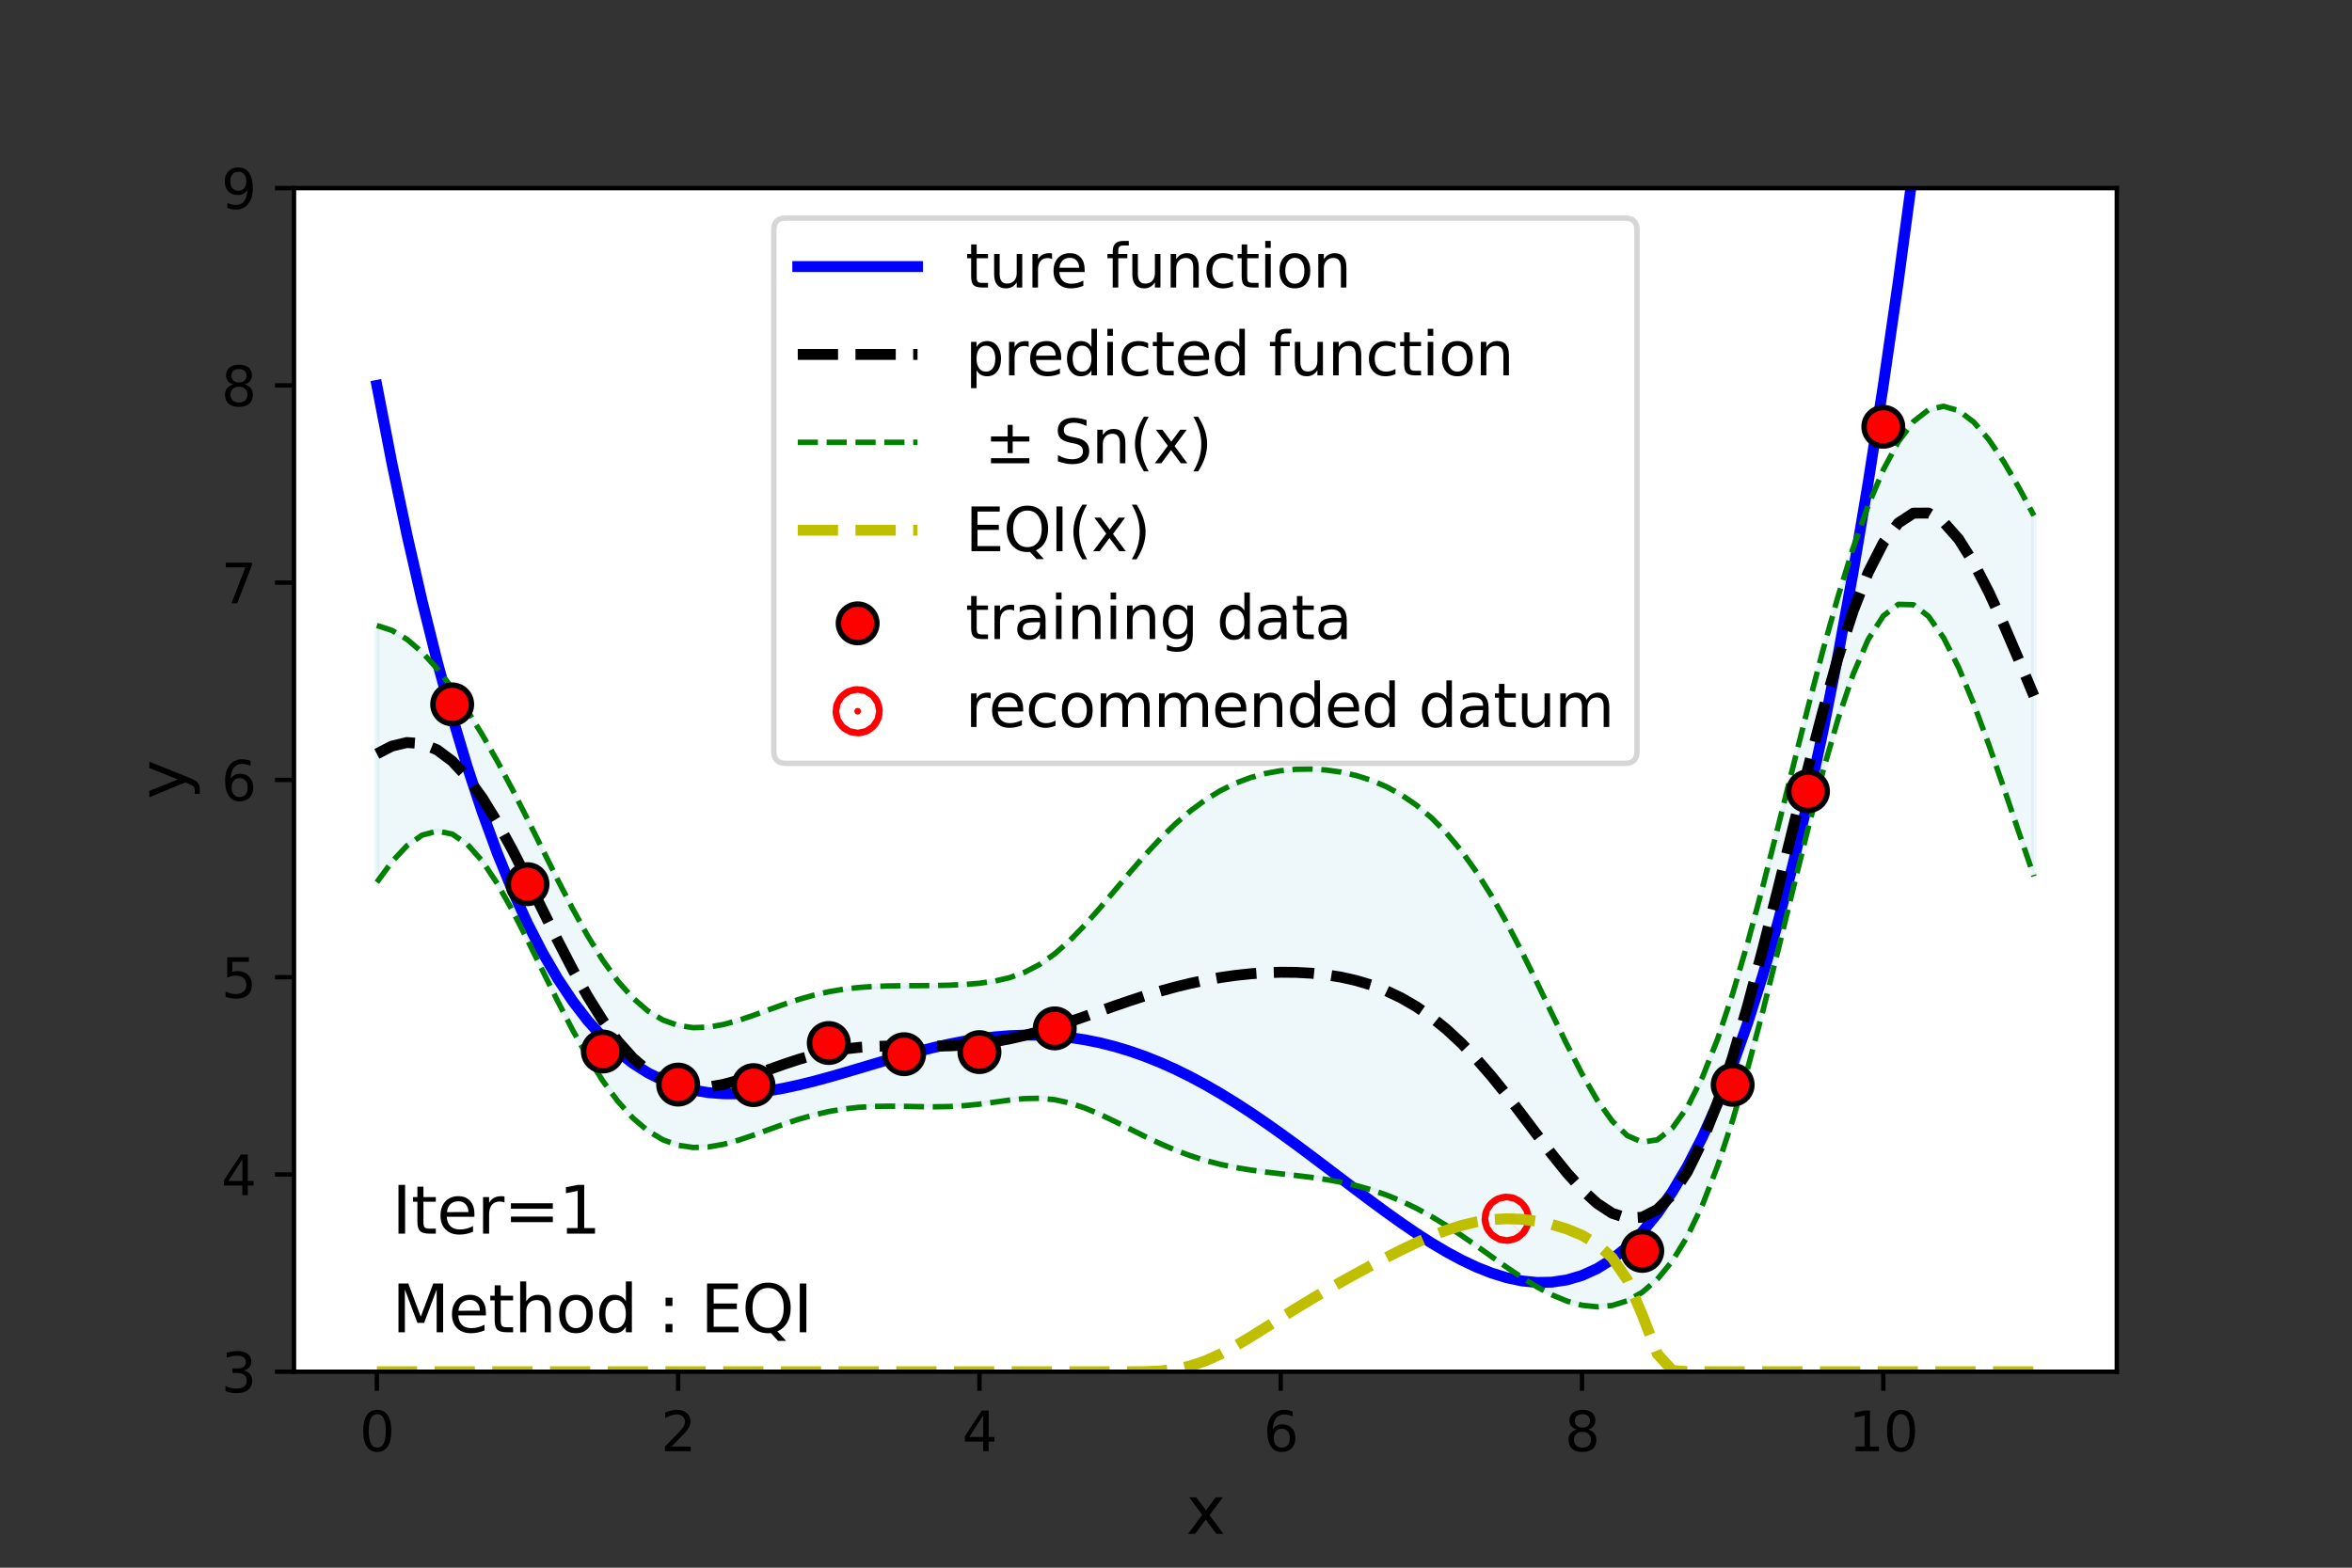 <?xml version="1.0" encoding="utf-8" standalone="no"?>
<!DOCTYPE svg PUBLIC "-//W3C//DTD SVG 1.1//EN"
  "http://www.w3.org/Graphics/SVG/1.1/DTD/svg11.dtd">
<svg height="288pt" version="1.1" viewBox="0 0 432 288" width="432pt" xmlns="http://www.w3.org/2000/svg" xmlns:xlink="http://www.w3.org/1999/xlink">
 <rect x="0" y="0" width="432" height="288" fill="#333333" stroke="none"/>
 <defs>
  <style type="text/css">*{stroke-linecap:butt;stroke-linejoin:round;}</style>
 </defs>
 <g id="figure_1">
  <g id="patch_1">
   <path d="M 0 288 
L 432 288 
L 432 0 
L 0 0 
z
" style="fill:none;"/>
  </g>
  <g id="axes_1">
   <g id="patch_2">
    <path d="M 54 252 
L 388.8 252 
L 388.8 34.56 
L 54 34.56 
z
" style="fill:#ffffff;"/>
   </g>
   <g id="PolyCollection_1">
    <defs>
     <path d="M 69.218 -173.096 
L 69.218 -125.915 
L 71.985 -129.681 
L 74.752 -132.634 
L 77.519 -134.571 
L 80.286 -135.324 
L 83.053 -134.779 
L 85.82 -132.912 
L 88.587 -129.807 
L 91.354 -125.656 
L 94.121 -120.727 
L 96.888 -115.311 
L 99.655 -109.687 
L 102.421 -104.099 
L 105.188 -98.754 
L 107.955 -93.82 
L 110.722 -89.426 
L 113.489 -85.666 
L 116.256 -82.597 
L 119.023 -80.244 
L 121.79 -78.593 
L 124.557 -77.602 
L 127.324 -77.199 
L 130.091 -77.291 
L 132.858 -77.773 
L 135.625 -78.534 
L 138.392 -79.465 
L 141.159 -80.47 
L 143.926 -81.462 
L 146.693 -82.377 
L 149.46 -83.166 
L 152.226 -83.801 
L 154.993 -84.27 
L 157.76 -84.576 
L 160.527 -84.737 
L 163.294 -84.783 
L 166.061 -84.754 
L 168.828 -84.699 
L 171.595 -84.671 
L 174.362 -84.719 
L 177.129 -84.878 
L 179.896 -85.155 
L 182.663 -85.522 
L 185.43 -85.901 
L 188.197 -86.18 
L 190.964 -86.234 
L 193.731 -85.974 
L 196.498 -85.368 
L 199.264 -84.448 
L 202.031 -83.285 
L 204.798 -81.968 
L 207.565 -80.582 
L 210.332 -79.206 
L 213.099 -77.902 
L 215.866 -76.718 
L 218.633 -75.682 
L 221.4 -74.807 
L 224.167 -74.091 
L 226.934 -73.517 
L 229.701 -73.06 
L 232.468 -72.688 
L 235.235 -72.365 
L 238.002 -72.054 
L 240.769 -71.717 
L 243.536 -71.317 
L 246.302 -70.822 
L 249.069 -70.202 
L 251.836 -69.43 
L 254.603 -68.486 
L 257.37 -67.356 
L 260.137 -66.036 
L 262.904 -64.529 
L 265.671 -62.852 
L 268.438 -61.034 
L 271.205 -59.114 
L 273.972 -57.145 
L 276.739 -55.19 
L 279.506 -53.317 
L 282.273 -51.605 
L 285.04 -50.13 
L 287.807 -48.973 
L 290.574 -48.212 
L 293.34 -47.919 
L 296.107 -48.166 
L 298.874 -49.027 
L 301.641 -50.594 
L 304.408 -52.986 
L 307.175 -56.359 
L 309.942 -60.879 
L 312.709 -66.674 
L 315.476 -73.799 
L 318.243 -82.207 
L 321.01 -91.753 
L 323.777 -102.204 
L 326.544 -113.261 
L 329.311 -124.569 
L 332.078 -135.738 
L 334.845 -146.347 
L 337.612 -155.959 
L 340.379 -164.148 
L 343.145 -170.539 
L 345.912 -174.859 
L 348.679 -176.976 
L 351.446 -176.905 
L 354.213 -174.783 
L 356.98 -170.842 
L 359.747 -165.378 
L 362.514 -158.726 
L 365.281 -151.234 
L 368.048 -143.246 
L 370.815 -135.081 
L 373.582 -127.02 
L 373.582 -193.276 
L 373.582 -193.276 
L 370.815 -198.419 
L 368.048 -203.162 
L 365.281 -207.259 
L 362.514 -210.468 
L 359.747 -212.566 
L 356.98 -213.361 
L 354.213 -212.715 
L 351.446 -210.552 
L 348.679 -206.863 
L 345.912 -201.701 
L 343.145 -195.162 
L 340.379 -187.369 
L 337.612 -178.46 
L 334.845 -168.61 
L 332.078 -158.046 
L 329.311 -147.055 
L 326.544 -135.966 
L 323.777 -125.12 
L 321.01 -114.844 
L 318.243 -105.431 
L 315.476 -97.127 
L 312.709 -90.141 
L 309.942 -84.643 
L 307.175 -80.768 
L 304.408 -78.607 
L 301.641 -78.175 
L 298.874 -79.388 
L 296.107 -82.062 
L 293.34 -85.937 
L 290.574 -90.716 
L 287.807 -96.097 
L 285.04 -101.796 
L 282.273 -107.561 
L 279.506 -113.184 
L 276.739 -118.501 
L 273.972 -123.393 
L 271.205 -127.788 
L 268.438 -131.649 
L 265.671 -134.973 
L 262.904 -137.778 
L 260.137 -140.103 
L 257.37 -141.993 
L 254.603 -143.498 
L 251.836 -144.666 
L 249.069 -145.542 
L 246.302 -146.16 
L 243.536 -146.546 
L 240.769 -146.716 
L 238.002 -146.673 
L 235.235 -146.411 
L 232.468 -145.913 
L 229.701 -145.155 
L 226.934 -144.11 
L 224.167 -142.751 
L 221.4 -141.056 
L 218.633 -139.014 
L 215.866 -136.629 
L 213.099 -133.923 
L 210.332 -130.944 
L 207.565 -127.764 
L 204.798 -124.476 
L 202.031 -121.2 
L 199.264 -118.068 
L 196.498 -115.22 
L 193.731 -112.779 
L 190.964 -110.828 
L 188.197 -109.384 
L 185.43 -108.392 
L 182.663 -107.754 
L 179.896 -107.363 
L 177.129 -107.136 
L 174.362 -107.011 
L 171.595 -106.951 
L 168.828 -106.927 
L 166.061 -106.912 
L 163.294 -106.875 
L 160.527 -106.782 
L 157.76 -106.594 
L 154.993 -106.278 
L 152.226 -105.809 
L 149.46 -105.177 
L 146.693 -104.39 
L 143.926 -103.475 
L 141.159 -102.482 
L 138.392 -101.477 
L 135.625 -100.546 
L 132.858 -99.786 
L 130.091 -99.304 
L 127.324 -99.21 
L 124.557 -99.61 
L 121.79 -100.601 
L 119.023 -102.261 
L 116.256 -104.642 
L 113.489 -107.758 
L 110.722 -111.584 
L 107.955 -116.048 
L 105.188 -121.034 
L 102.421 -126.391 
L 99.655 -131.945 
L 96.888 -137.519 
L 94.121 -142.959 
L 91.354 -148.148 
L 88.587 -153.011 
L 85.82 -157.506 
L 83.053 -161.584 
L 80.286 -165.176 
L 77.519 -168.192 
L 74.752 -170.549 
L 71.985 -172.189 
L 69.218 -173.096 
z
" id="ma950687010" style="stroke:#add8e6;stroke-opacity:0.2;"/>
    </defs>
    <g clip-path="url(#p2a4024b515)">
     <use style="fill:#add8e6;fill-opacity:0.2;stroke:#add8e6;stroke-opacity:0.2;" x="0" xlink:href="#ma950687010" y="288"/>
    </g>
   </g>
   <g id="PathCollection_1">
    <defs>
     <path d="M 0 0.612 
C 0.162 0.612 0.318 0.548 0.433 0.433 
C 0.548 0.318 0.612 0.162 0.612 0 
C 0.612 -0.162 0.548 -0.318 0.433 -0.433 
C 0.318 -0.548 0.162 -0.612 0 -0.612 
C -0.162 -0.612 -0.318 -0.548 -0.433 -0.433 
C -0.548 -0.318 -0.612 -0.162 -0.612 0 
C -0.612 0.162 -0.548 0.318 -0.433 0.433 
C -0.318 0.548 -0.162 0.612 0 0.612 
z
" id="m3e5fbb3b0c" style="stroke:#ff0000;stroke-width:8;"/>
    </defs>
    <g clip-path="url(#p2a4024b515)">
     <use style="fill:#ff0000;stroke:#ff0000;stroke-width:8;" x="276.739" xlink:href="#m3e5fbb3b0c" y="223.894"/>
    </g>
   </g>
   <g id="matplotlib.axis_1">
    <g id="xtick_1">
     <g id="line2d_1">
      <defs>
       <path d="M 0 0 
L 0 3.5 
" id="me78cd3faaa" style="stroke:#000000;stroke-width:0.8;"/>
      </defs>
      <g>
       <use style="stroke:#000000;stroke-width:0.8;" x="69.218" xlink:href="#me78cd3faaa" y="252"/>
      </g>
     </g>
     <g id="text_1">
      <!-- 0 -->
      <g transform="translate(66.037 266.598)scale(0.1 -0.1)">
       <defs>
        <path d="M 2034 4250 
Q 1547 4250 1301 3770 
Q 1056 3291 1056 2328 
Q 1056 1369 1301 889 
Q 1547 409 2034 409 
Q 2525 409 2770 889 
Q 3016 1369 3016 2328 
Q 3016 3291 2770 3770 
Q 2525 4250 2034 4250 
z
M 2034 4750 
Q 2819 4750 3233 4129 
Q 3647 3509 3647 2328 
Q 3647 1150 3233 529 
Q 2819 -91 2034 -91 
Q 1250 -91 836 529 
Q 422 1150 422 2328 
Q 422 3509 836 4129 
Q 1250 4750 2034 4750 
z
" id="DejaVuSans-30" transform="scale(0.016)"/>
       </defs>
       <use xlink:href="#DejaVuSans-30"/>
      </g>
     </g>
    </g>
    <g id="xtick_2">
     <g id="line2d_2">
      <g>
       <use style="stroke:#000000;stroke-width:0.8;" x="124.557" xlink:href="#me78cd3faaa" y="252"/>
      </g>
     </g>
     <g id="text_2">
      <!-- 2 -->
      <g transform="translate(121.376 266.598)scale(0.1 -0.1)">
       <defs>
        <path d="M 1228 531 
L 3431 531 
L 3431 0 
L 469 0 
L 469 531 
Q 828 903 1448 1529 
Q 2069 2156 2228 2338 
Q 2531 2678 2651 2914 
Q 2772 3150 2772 3378 
Q 2772 3750 2511 3984 
Q 2250 4219 1831 4219 
Q 1534 4219 1204 4116 
Q 875 4013 500 3803 
L 500 4441 
Q 881 4594 1212 4672 
Q 1544 4750 1819 4750 
Q 2544 4750 2975 4387 
Q 3406 4025 3406 3419 
Q 3406 3131 3298 2873 
Q 3191 2616 2906 2266 
Q 2828 2175 2409 1742 
Q 1991 1309 1228 531 
z
" id="DejaVuSans-32" transform="scale(0.016)"/>
       </defs>
       <use xlink:href="#DejaVuSans-32"/>
      </g>
     </g>
    </g>
    <g id="xtick_3">
     <g id="line2d_3">
      <g>
       <use style="stroke:#000000;stroke-width:0.8;" x="179.896" xlink:href="#me78cd3faaa" y="252"/>
      </g>
     </g>
     <g id="text_3">
      <!-- 4 -->
      <g transform="translate(176.715 266.598)scale(0.1 -0.1)">
       <defs>
        <path d="M 2419 4116 
L 825 1625 
L 2419 1625 
L 2419 4116 
z
M 2253 4666 
L 3047 4666 
L 3047 1625 
L 3713 1625 
L 3713 1100 
L 3047 1100 
L 3047 0 
L 2419 0 
L 2419 1100 
L 313 1100 
L 313 1709 
L 2253 4666 
z
" id="DejaVuSans-34" transform="scale(0.016)"/>
       </defs>
       <use xlink:href="#DejaVuSans-34"/>
      </g>
     </g>
    </g>
    <g id="xtick_4">
     <g id="line2d_4">
      <g>
       <use style="stroke:#000000;stroke-width:0.8;" x="235.235" xlink:href="#me78cd3faaa" y="252"/>
      </g>
     </g>
     <g id="text_4">
      <!-- 6 -->
      <g transform="translate(232.053 266.598)scale(0.1 -0.1)">
       <defs>
        <path d="M 2113 2584 
Q 1688 2584 1439 2293 
Q 1191 2003 1191 1497 
Q 1191 994 1439 701 
Q 1688 409 2113 409 
Q 2538 409 2786 701 
Q 3034 994 3034 1497 
Q 3034 2003 2786 2293 
Q 2538 2584 2113 2584 
z
M 3366 4563 
L 3366 3988 
Q 3128 4100 2886 4159 
Q 2644 4219 2406 4219 
Q 1781 4219 1451 3797 
Q 1122 3375 1075 2522 
Q 1259 2794 1537 2939 
Q 1816 3084 2150 3084 
Q 2853 3084 3261 2657 
Q 3669 2231 3669 1497 
Q 3669 778 3244 343 
Q 2819 -91 2113 -91 
Q 1303 -91 875 529 
Q 447 1150 447 2328 
Q 447 3434 972 4092 
Q 1497 4750 2381 4750 
Q 2619 4750 2861 4703 
Q 3103 4656 3366 4563 
z
" id="DejaVuSans-36" transform="scale(0.016)"/>
       </defs>
       <use xlink:href="#DejaVuSans-36"/>
      </g>
     </g>
    </g>
    <g id="xtick_5">
     <g id="line2d_5">
      <g>
       <use style="stroke:#000000;stroke-width:0.8;" x="290.574" xlink:href="#me78cd3faaa" y="252"/>
      </g>
     </g>
     <g id="text_5">
      <!-- 8 -->
      <g transform="translate(287.392 266.598)scale(0.1 -0.1)">
       <defs>
        <path d="M 2034 2216 
Q 1584 2216 1326 1975 
Q 1069 1734 1069 1313 
Q 1069 891 1326 650 
Q 1584 409 2034 409 
Q 2484 409 2743 651 
Q 3003 894 3003 1313 
Q 3003 1734 2745 1975 
Q 2488 2216 2034 2216 
z
M 1403 2484 
Q 997 2584 770 2862 
Q 544 3141 544 3541 
Q 544 4100 942 4425 
Q 1341 4750 2034 4750 
Q 2731 4750 3128 4425 
Q 3525 4100 3525 3541 
Q 3525 3141 3298 2862 
Q 3072 2584 2669 2484 
Q 3125 2378 3379 2068 
Q 3634 1759 3634 1313 
Q 3634 634 3220 271 
Q 2806 -91 2034 -91 
Q 1263 -91 848 271 
Q 434 634 434 1313 
Q 434 1759 690 2068 
Q 947 2378 1403 2484 
z
M 1172 3481 
Q 1172 3119 1398 2916 
Q 1625 2713 2034 2713 
Q 2441 2713 2670 2916 
Q 2900 3119 2900 3481 
Q 2900 3844 2670 4047 
Q 2441 4250 2034 4250 
Q 1625 4250 1398 4047 
Q 1172 3844 1172 3481 
z
" id="DejaVuSans-38" transform="scale(0.016)"/>
       </defs>
       <use xlink:href="#DejaVuSans-38"/>
      </g>
     </g>
    </g>
    <g id="xtick_6">
     <g id="line2d_6">
      <g>
       <use style="stroke:#000000;stroke-width:0.8;" x="345.912" xlink:href="#me78cd3faaa" y="252"/>
      </g>
     </g>
     <g id="text_6">
      <!-- 10 -->
      <g transform="translate(339.55 266.598)scale(0.1 -0.1)">
       <defs>
        <path d="M 794 531 
L 1825 531 
L 1825 4091 
L 703 3866 
L 703 4441 
L 1819 4666 
L 2450 4666 
L 2450 531 
L 3481 531 
L 3481 0 
L 794 0 
L 794 531 
z
" id="DejaVuSans-31" transform="scale(0.016)"/>
       </defs>
       <use xlink:href="#DejaVuSans-31"/>
       <use x="63.623" xlink:href="#DejaVuSans-30"/>
      </g>
     </g>
    </g>
    <g id="text_7">
     <!-- x -->
     <g transform="translate(217.849 281.796)scale(0.12 -0.12)">
      <defs>
       <path d="M 3513 3500 
L 2247 1797 
L 3578 0 
L 2900 0 
L 1881 1375 
L 863 0 
L 184 0 
L 1544 1831 
L 300 3500 
L 978 3500 
L 1906 2253 
L 2834 3500 
L 3513 3500 
z
" id="DejaVuSans-78" transform="scale(0.016)"/>
      </defs>
      <use xlink:href="#DejaVuSans-78"/>
     </g>
    </g>
   </g>
   <g id="matplotlib.axis_2">
    <g id="ytick_1">
     <g id="line2d_7">
      <defs>
       <path d="M 0 0 
L -3.5 0 
" id="m3b47160dc4" style="stroke:#000000;stroke-width:0.8;"/>
      </defs>
      <g>
       <use style="stroke:#000000;stroke-width:0.8;" x="54" xlink:href="#m3b47160dc4" y="252"/>
      </g>
     </g>
     <g id="text_8">
      <!-- 3 -->
      <g transform="translate(40.638 255.799)scale(0.1 -0.1)">
       <defs>
        <path d="M 2597 2516 
Q 3050 2419 3304 2112 
Q 3559 1806 3559 1356 
Q 3559 666 3084 287 
Q 2609 -91 1734 -91 
Q 1441 -91 1130 -33 
Q 819 25 488 141 
L 488 750 
Q 750 597 1062 519 
Q 1375 441 1716 441 
Q 2309 441 2620 675 
Q 2931 909 2931 1356 
Q 2931 1769 2642 2001 
Q 2353 2234 1838 2234 
L 1294 2234 
L 1294 2753 
L 1863 2753 
Q 2328 2753 2575 2939 
Q 2822 3125 2822 3475 
Q 2822 3834 2567 4026 
Q 2313 4219 1838 4219 
Q 1578 4219 1281 4162 
Q 984 4106 628 3988 
L 628 4550 
Q 988 4650 1302 4700 
Q 1616 4750 1894 4750 
Q 2613 4750 3031 4423 
Q 3450 4097 3450 3541 
Q 3450 3153 3228 2886 
Q 3006 2619 2597 2516 
z
" id="DejaVuSans-33" transform="scale(0.016)"/>
       </defs>
       <use xlink:href="#DejaVuSans-33"/>
      </g>
     </g>
    </g>
    <g id="ytick_2">
     <g id="line2d_8">
      <g>
       <use style="stroke:#000000;stroke-width:0.8;" x="54" xlink:href="#m3b47160dc4" y="215.76"/>
      </g>
     </g>
     <g id="text_9">
      <!-- 4 -->
      <g transform="translate(40.638 219.559)scale(0.1 -0.1)">
       <use xlink:href="#DejaVuSans-34"/>
      </g>
     </g>
    </g>
    <g id="ytick_3">
     <g id="line2d_9">
      <g>
       <use style="stroke:#000000;stroke-width:0.8;" x="54" xlink:href="#m3b47160dc4" y="179.52"/>
      </g>
     </g>
     <g id="text_10">
      <!-- 5 -->
      <g transform="translate(40.638 183.319)scale(0.1 -0.1)">
       <defs>
        <path d="M 691 4666 
L 3169 4666 
L 3169 4134 
L 1269 4134 
L 1269 2991 
Q 1406 3038 1543 3061 
Q 1681 3084 1819 3084 
Q 2600 3084 3056 2656 
Q 3513 2228 3513 1497 
Q 3513 744 3044 326 
Q 2575 -91 1722 -91 
Q 1428 -91 1123 -41 
Q 819 9 494 109 
L 494 744 
Q 775 591 1075 516 
Q 1375 441 1709 441 
Q 2250 441 2565 725 
Q 2881 1009 2881 1497 
Q 2881 1984 2565 2268 
Q 2250 2553 1709 2553 
Q 1456 2553 1204 2497 
Q 953 2441 691 2322 
L 691 4666 
z
" id="DejaVuSans-35" transform="scale(0.016)"/>
       </defs>
       <use xlink:href="#DejaVuSans-35"/>
      </g>
     </g>
    </g>
    <g id="ytick_4">
     <g id="line2d_10">
      <g>
       <use style="stroke:#000000;stroke-width:0.8;" x="54" xlink:href="#m3b47160dc4" y="143.28"/>
      </g>
     </g>
     <g id="text_11">
      <!-- 6 -->
      <g transform="translate(40.638 147.079)scale(0.1 -0.1)">
       <use xlink:href="#DejaVuSans-36"/>
      </g>
     </g>
    </g>
    <g id="ytick_5">
     <g id="line2d_11">
      <g>
       <use style="stroke:#000000;stroke-width:0.8;" x="54" xlink:href="#m3b47160dc4" y="107.04"/>
      </g>
     </g>
     <g id="text_12">
      <!-- 7 -->
      <g transform="translate(40.638 110.839)scale(0.1 -0.1)">
       <defs>
        <path d="M 525 4666 
L 3525 4666 
L 3525 4397 
L 1831 0 
L 1172 0 
L 2766 4134 
L 525 4134 
L 525 4666 
z
" id="DejaVuSans-37" transform="scale(0.016)"/>
       </defs>
       <use xlink:href="#DejaVuSans-37"/>
      </g>
     </g>
    </g>
    <g id="ytick_6">
     <g id="line2d_12">
      <g>
       <use style="stroke:#000000;stroke-width:0.8;" x="54" xlink:href="#m3b47160dc4" y="70.8"/>
      </g>
     </g>
     <g id="text_13">
      <!-- 8 -->
      <g transform="translate(40.638 74.599)scale(0.1 -0.1)">
       <use xlink:href="#DejaVuSans-38"/>
      </g>
     </g>
    </g>
    <g id="ytick_7">
     <g id="line2d_13">
      <g>
       <use style="stroke:#000000;stroke-width:0.8;" x="54" xlink:href="#m3b47160dc4" y="34.56"/>
      </g>
     </g>
     <g id="text_14">
      <!-- 9 -->
      <g transform="translate(40.638 38.359)scale(0.1 -0.1)">
       <defs>
        <path d="M 703 97 
L 703 672 
Q 941 559 1184 500 
Q 1428 441 1663 441 
Q 2288 441 2617 861 
Q 2947 1281 2994 2138 
Q 2813 1869 2534 1725 
Q 2256 1581 1919 1581 
Q 1219 1581 811 2004 
Q 403 2428 403 3163 
Q 403 3881 828 4315 
Q 1253 4750 1959 4750 
Q 2769 4750 3195 4129 
Q 3622 3509 3622 2328 
Q 3622 1225 3098 567 
Q 2575 -91 1691 -91 
Q 1453 -91 1209 -44 
Q 966 3 703 97 
z
M 1959 2075 
Q 2384 2075 2632 2365 
Q 2881 2656 2881 3163 
Q 2881 3666 2632 3958 
Q 2384 4250 1959 4250 
Q 1534 4250 1286 3958 
Q 1038 3666 1038 3163 
Q 1038 2656 1286 2365 
Q 1534 2075 1959 2075 
z
" id="DejaVuSans-39" transform="scale(0.016)"/>
       </defs>
       <use xlink:href="#DejaVuSans-39"/>
      </g>
     </g>
    </g>
    <g id="text_15">
     <!-- y -->
     <g transform="translate(34.142 146.831)rotate(-90)scale(0.12 -0.12)">
      <defs>
       <path d="M 2059 -325 
Q 1816 -950 1584 -1140 
Q 1353 -1331 966 -1331 
L 506 -1331 
L 506 -850 
L 844 -850 
Q 1081 -850 1212 -737 
Q 1344 -625 1503 -206 
L 1606 56 
L 191 3500 
L 800 3500 
L 1894 763 
L 2988 3500 
L 3597 3500 
L 2059 -325 
z
" id="DejaVuSans-79" transform="scale(0.016)"/>
      </defs>
      <use xlink:href="#DejaVuSans-79"/>
     </g>
    </g>
   </g>
   <g id="line2d_14">
    <path clip-path="url(#p2a4024b515)" d="M 69.218 70.8 
L 71.985 85.084 
L 74.752 98.255 
L 77.519 110.365 
L 80.286 121.466 
L 83.053 131.608 
L 85.82 140.842 
L 88.587 149.214 
L 91.354 156.771 
L 94.121 163.561 
L 96.888 169.626 
L 99.655 175.012 
L 102.421 179.761 
L 105.188 183.913 
L 107.955 187.509 
L 110.722 190.589 
L 113.489 193.19 
L 116.256 195.349 
L 119.023 197.101 
L 121.79 198.482 
L 124.557 199.524 
L 127.324 200.261 
L 130.091 200.723 
L 132.858 200.94 
L 135.625 200.941 
L 138.392 200.754 
L 141.159 200.406 
L 143.926 199.922 
L 146.693 199.327 
L 149.46 198.643 
L 152.226 197.894 
L 154.993 197.099 
L 157.76 196.279 
L 160.527 195.453 
L 163.294 194.638 
L 166.061 193.851 
L 168.828 193.106 
L 171.595 192.419 
L 174.362 191.803 
L 177.129 191.268 
L 179.896 190.827 
L 182.663 190.488 
L 185.43 190.261 
L 188.197 190.153 
L 190.964 190.17 
L 193.731 190.317 
L 196.498 190.599 
L 199.264 191.018 
L 202.031 191.576 
L 204.798 192.273 
L 207.565 193.11 
L 210.332 194.084 
L 213.099 195.194 
L 215.866 196.434 
L 218.633 197.8 
L 221.4 199.287 
L 224.167 200.885 
L 226.934 202.589 
L 229.701 204.386 
L 232.468 206.268 
L 235.235 208.222 
L 238.002 210.235 
L 240.769 212.294 
L 243.536 214.383 
L 246.302 216.485 
L 249.069 218.584 
L 251.836 220.661 
L 254.603 222.696 
L 257.37 224.668 
L 260.137 226.556 
L 262.904 228.335 
L 265.671 229.983 
L 268.438 231.473 
L 271.205 232.78 
L 273.972 233.875 
L 276.739 234.729 
L 279.506 235.314 
L 282.273 235.598 
L 285.04 235.548 
L 287.807 235.132 
L 290.574 234.315 
L 293.34 233.061 
L 296.107 231.335 
L 298.874 229.098 
L 301.641 226.31 
L 304.408 222.933 
L 307.175 218.925 
L 309.942 214.244 
L 312.709 208.846 
L 315.476 202.686 
L 318.243 195.719 
L 321.01 187.899 
L 323.777 179.176 
L 326.544 169.503 
L 329.311 158.828 
L 332.078 147.101 
L 334.845 134.269 
L 337.612 120.278 
L 340.379 105.074 
L 343.145 88.6 
L 345.912 70.8 
L 348.679 51.616 
L 351.446 30.987 
L 354.213 8.855 
L 355.364 -1 
" style="fill:none;stroke:#0000ff;stroke-linecap:square;stroke-width:2;"/>
   </g>
   <g id="line2d_15">
    <path clip-path="url(#p2a4024b515)" d="M 69.218 162.085 
L 71.985 158.319 
L 74.752 155.366 
L 77.519 153.429 
L 80.286 152.676 
L 83.053 153.221 
L 85.82 155.088 
L 88.587 158.193 
L 91.354 162.344 
L 94.121 167.273 
L 96.888 172.689 
L 99.655 178.313 
L 102.421 183.901 
L 105.188 189.246 
L 107.955 194.18 
L 110.722 198.574 
L 113.489 202.334 
L 116.256 205.403 
L 119.023 207.756 
L 121.79 209.407 
L 124.557 210.398 
L 127.324 210.801 
L 130.091 210.709 
L 132.858 210.227 
L 135.625 209.466 
L 138.392 208.535 
L 141.159 207.53 
L 143.926 206.538 
L 146.693 205.623 
L 149.46 204.834 
L 152.226 204.199 
L 154.993 203.73 
L 157.76 203.424 
L 160.527 203.263 
L 163.294 203.217 
L 166.061 203.246 
L 168.828 203.301 
L 171.595 203.329 
L 174.362 203.281 
L 177.129 203.122 
L 179.896 202.845 
L 182.663 202.478 
L 185.43 202.099 
L 188.197 201.82 
L 190.964 201.766 
L 193.731 202.026 
L 196.498 202.632 
L 199.264 203.552 
L 202.031 204.715 
L 204.798 206.032 
L 207.565 207.418 
L 210.332 208.794 
L 213.099 210.098 
L 215.866 211.282 
L 218.633 212.318 
L 221.4 213.193 
L 224.167 213.909 
L 226.934 214.483 
L 229.701 214.94 
L 232.468 215.312 
L 235.235 215.635 
L 238.002 215.946 
L 240.769 216.283 
L 243.536 216.683 
L 246.302 217.178 
L 249.069 217.798 
L 251.836 218.57 
L 254.603 219.514 
L 257.37 220.644 
L 260.137 221.964 
L 262.904 223.471 
L 265.671 225.148 
L 268.438 226.966 
L 271.205 228.886 
L 273.972 230.855 
L 276.739 232.81 
L 279.506 234.683 
L 282.273 236.395 
L 285.04 237.87 
L 287.807 239.027 
L 290.574 239.788 
L 293.34 240.081 
L 296.107 239.834 
L 298.874 238.973 
L 301.641 237.406 
L 304.408 235.014 
L 307.175 231.641 
L 309.942 227.121 
L 312.709 221.326 
L 315.476 214.201 
L 318.243 205.793 
L 321.01 196.247 
L 323.777 185.796 
L 326.544 174.739 
L 329.311 163.431 
L 332.078 152.262 
L 334.845 141.653 
L 337.612 132.041 
L 340.379 123.852 
L 343.145 117.461 
L 345.912 113.141 
L 348.679 111.024 
L 351.446 111.095 
L 354.213 113.217 
L 356.98 117.158 
L 359.747 122.622 
L 362.514 129.274 
L 365.281 136.766 
L 368.048 144.754 
L 370.815 152.919 
L 373.582 160.98 
" style="fill:none;stroke:#008000;stroke-dasharray:3.7,1.6;stroke-dashoffset:0;"/>
   </g>
   <g id="line2d_16">
    <path clip-path="url(#p2a4024b515)" d="M 69.218 114.904 
L 71.985 115.811 
L 74.752 117.451 
L 77.519 119.808 
L 80.286 122.824 
L 83.053 126.416 
L 85.82 130.494 
L 88.587 134.989 
L 91.354 139.852 
L 94.121 145.041 
L 96.888 150.481 
L 99.655 156.055 
L 102.421 161.609 
L 105.188 166.966 
L 107.955 171.952 
L 110.722 176.416 
L 113.489 180.242 
L 116.256 183.358 
L 119.023 185.739 
L 121.79 187.399 
L 124.557 188.39 
L 127.324 188.79 
L 130.091 188.696 
L 132.858 188.214 
L 135.625 187.454 
L 138.392 186.523 
L 141.159 185.518 
L 143.926 184.525 
L 146.693 183.61 
L 149.46 182.823 
L 152.226 182.191 
L 154.993 181.722 
L 157.76 181.406 
L 160.527 181.218 
L 163.294 181.125 
L 166.061 181.088 
L 168.828 181.073 
L 171.595 181.049 
L 174.362 180.989 
L 177.129 180.864 
L 179.896 180.637 
L 182.663 180.246 
L 185.43 179.608 
L 188.197 178.616 
L 190.964 177.172 
L 193.731 175.221 
L 196.498 172.78 
L 199.264 169.932 
L 202.031 166.8 
L 204.798 163.524 
L 207.565 160.236 
L 210.332 157.056 
L 213.099 154.077 
L 215.866 151.371 
L 218.633 148.986 
L 221.4 146.944 
L 224.167 145.249 
L 226.934 143.89 
L 229.701 142.845 
L 232.468 142.087 
L 235.235 141.589 
L 238.002 141.327 
L 240.769 141.284 
L 243.536 141.454 
L 246.302 141.84 
L 249.069 142.458 
L 251.836 143.334 
L 254.603 144.502 
L 257.37 146.007 
L 260.137 147.897 
L 262.904 150.222 
L 265.671 153.027 
L 268.438 156.351 
L 271.205 160.212 
L 273.972 164.607 
L 276.739 169.499 
L 279.506 174.816 
L 282.273 180.439 
L 285.04 186.204 
L 287.807 191.903 
L 290.574 197.284 
L 293.34 202.063 
L 296.107 205.938 
L 298.874 208.612 
L 301.641 209.825 
L 304.408 209.393 
L 307.175 207.232 
L 309.942 203.357 
L 312.709 197.859 
L 315.476 190.873 
L 318.243 182.569 
L 321.01 173.156 
L 323.777 162.88 
L 326.544 152.034 
L 329.311 140.945 
L 332.078 129.954 
L 334.845 119.39 
L 337.612 109.54 
L 340.379 100.631 
L 343.145 92.838 
L 345.912 86.299 
L 348.679 81.137 
L 351.446 77.448 
L 354.213 75.285 
L 356.98 74.639 
L 359.747 75.434 
L 362.514 77.532 
L 365.281 80.741 
L 368.048 84.838 
L 370.815 89.581 
L 373.582 94.724 
" style="fill:none;stroke:#008000;stroke-dasharray:3.7,1.6;stroke-dashoffset:0;"/>
   </g>
   <g id="line2d_17">
    <path clip-path="url(#p2a4024b515)" d="M 69.218 252 
L 71.985 252 
L 74.752 252 
L 77.519 252 
L 80.286 252 
L 83.053 252 
L 85.82 252 
L 88.587 252 
L 91.354 252 
L 94.121 252 
L 96.888 252 
L 99.655 252 
L 102.421 252 
L 105.188 252 
L 107.955 252 
L 110.722 252 
L 113.489 252 
L 116.256 252 
L 119.023 252 
L 121.79 252 
L 124.557 252 
L 127.324 252 
L 130.091 252 
L 132.858 252 
L 135.625 252 
L 138.392 252 
L 141.159 252 
L 143.926 252 
L 146.693 252 
L 149.46 252 
L 152.226 252 
L 154.993 252 
L 157.76 252 
L 160.527 252 
L 163.294 252 
L 166.061 252 
L 168.828 252 
L 171.595 252 
L 174.362 252 
L 177.129 252 
L 179.896 252 
L 182.663 252 
L 185.43 252 
L 188.197 252 
L 190.964 252 
L 193.731 252 
L 196.498 252 
L 199.264 252 
L 202.031 252 
L 204.798 252 
L 207.565 251.998 
L 210.332 251.976 
L 213.099 251.864 
L 215.866 251.553 
L 218.633 250.945 
L 221.4 250.002 
L 224.167 248.751 
L 226.934 247.257 
L 229.701 245.605 
L 232.468 243.872 
L 235.235 242.122 
L 238.002 240.398 
L 240.769 238.72 
L 243.536 237.094 
L 246.302 235.518 
L 249.069 233.983 
L 251.836 232.486 
L 254.603 231.03 
L 257.37 229.627 
L 260.137 228.3 
L 262.904 227.083 
L 265.671 226.013 
L 268.438 225.128 
L 271.205 224.466 
L 273.972 224.05 
L 276.739 223.894 
L 279.506 223.998 
L 282.273 224.352 
L 285.04 224.945 
L 287.807 225.787 
L 290.574 226.938 
L 293.34 228.57 
L 296.107 231.052 
L 298.874 235.096 
L 301.641 241.558 
L 304.408 248.735 
L 307.175 251.756 
L 309.942 251.999 
L 312.709 252 
L 315.476 252 
L 318.243 252 
L 321.01 252 
L 323.777 252 
L 326.544 252 
L 329.311 252 
L 332.078 252 
L 334.845 252 
L 337.612 252 
L 340.379 252 
L 343.145 252 
L 345.912 252 
L 348.679 252 
L 351.446 252 
L 354.213 252 
L 356.98 252 
L 359.747 252 
L 362.514 252 
L 365.281 252 
L 368.048 252 
L 370.815 252 
L 373.582 252 
" style="fill:none;stroke:#bfbf00;stroke-dasharray:7.4,3.2;stroke-dashoffset:0;stroke-width:2;"/>
   </g>
   <g id="patch_3">
    <path d="M 54 252 
L 54 34.56 
" style="fill:none;stroke:#000000;stroke-linecap:square;stroke-linejoin:miter;stroke-width:0.8;"/>
   </g>
   <g id="patch_4">
    <path d="M 388.8 252 
L 388.8 34.56 
" style="fill:none;stroke:#000000;stroke-linecap:square;stroke-linejoin:miter;stroke-width:0.8;"/>
   </g>
   <g id="patch_5">
    <path d="M 54 252 
L 388.8 252 
" style="fill:none;stroke:#000000;stroke-linecap:square;stroke-linejoin:miter;stroke-width:0.8;"/>
   </g>
   <g id="patch_6">
    <path d="M 54 34.56 
L 388.8 34.56 
" style="fill:none;stroke:#000000;stroke-linecap:square;stroke-linejoin:miter;stroke-width:0.8;"/>
   </g>
   <g id="text_16">
    <!-- Method : EQI -->
    <g transform="translate(71.985 244.752)scale(0.12 -0.12)">
     <defs>
      <path d="M 628 4666 
L 1569 4666 
L 2759 1491 
L 3956 4666 
L 4897 4666 
L 4897 0 
L 4281 0 
L 4281 4097 
L 3078 897 
L 2444 897 
L 1241 4097 
L 1241 0 
L 628 0 
L 628 4666 
z
" id="DejaVuSans-4d" transform="scale(0.016)"/>
      <path d="M 3597 1894 
L 3597 1613 
L 953 1613 
Q 991 1019 1311 708 
Q 1631 397 2203 397 
Q 2534 397 2845 478 
Q 3156 559 3463 722 
L 3463 178 
Q 3153 47 2828 -22 
Q 2503 -91 2169 -91 
Q 1331 -91 842 396 
Q 353 884 353 1716 
Q 353 2575 817 3079 
Q 1281 3584 2069 3584 
Q 2775 3584 3186 3129 
Q 3597 2675 3597 1894 
z
M 3022 2063 
Q 3016 2534 2758 2815 
Q 2500 3097 2075 3097 
Q 1594 3097 1305 2825 
Q 1016 2553 972 2059 
L 3022 2063 
z
" id="DejaVuSans-65" transform="scale(0.016)"/>
      <path d="M 1172 4494 
L 1172 3500 
L 2356 3500 
L 2356 3053 
L 1172 3053 
L 1172 1153 
Q 1172 725 1289 603 
Q 1406 481 1766 481 
L 2356 481 
L 2356 0 
L 1766 0 
Q 1100 0 847 248 
Q 594 497 594 1153 
L 594 3053 
L 172 3053 
L 172 3500 
L 594 3500 
L 594 4494 
L 1172 4494 
z
" id="DejaVuSans-74" transform="scale(0.016)"/>
      <path d="M 3513 2113 
L 3513 0 
L 2938 0 
L 2938 2094 
Q 2938 2591 2744 2837 
Q 2550 3084 2163 3084 
Q 1697 3084 1428 2787 
Q 1159 2491 1159 1978 
L 1159 0 
L 581 0 
L 581 4863 
L 1159 4863 
L 1159 2956 
Q 1366 3272 1645 3428 
Q 1925 3584 2291 3584 
Q 2894 3584 3203 3211 
Q 3513 2838 3513 2113 
z
" id="DejaVuSans-68" transform="scale(0.016)"/>
      <path d="M 1959 3097 
Q 1497 3097 1228 2736 
Q 959 2375 959 1747 
Q 959 1119 1226 758 
Q 1494 397 1959 397 
Q 2419 397 2687 759 
Q 2956 1122 2956 1747 
Q 2956 2369 2687 2733 
Q 2419 3097 1959 3097 
z
M 1959 3584 
Q 2709 3584 3137 3096 
Q 3566 2609 3566 1747 
Q 3566 888 3137 398 
Q 2709 -91 1959 -91 
Q 1206 -91 779 398 
Q 353 888 353 1747 
Q 353 2609 779 3096 
Q 1206 3584 1959 3584 
z
" id="DejaVuSans-6f" transform="scale(0.016)"/>
      <path d="M 2906 2969 
L 2906 4863 
L 3481 4863 
L 3481 0 
L 2906 0 
L 2906 525 
Q 2725 213 2448 61 
Q 2172 -91 1784 -91 
Q 1150 -91 751 415 
Q 353 922 353 1747 
Q 353 2572 751 3078 
Q 1150 3584 1784 3584 
Q 2172 3584 2448 3432 
Q 2725 3281 2906 2969 
z
M 947 1747 
Q 947 1113 1208 752 
Q 1469 391 1925 391 
Q 2381 391 2643 752 
Q 2906 1113 2906 1747 
Q 2906 2381 2643 2742 
Q 2381 3103 1925 3103 
Q 1469 3103 1208 2742 
Q 947 2381 947 1747 
z
" id="DejaVuSans-64" transform="scale(0.016)"/>
      <path id="DejaVuSans-20" transform="scale(0.016)"/>
      <path d="M 750 794 
L 1409 794 
L 1409 0 
L 750 0 
L 750 794 
z
M 750 3309 
L 1409 3309 
L 1409 2516 
L 750 2516 
L 750 3309 
z
" id="DejaVuSans-3a" transform="scale(0.016)"/>
      <path d="M 628 4666 
L 3578 4666 
L 3578 4134 
L 1259 4134 
L 1259 2753 
L 3481 2753 
L 3481 2222 
L 1259 2222 
L 1259 531 
L 3634 531 
L 3634 0 
L 628 0 
L 628 4666 
z
" id="DejaVuSans-45" transform="scale(0.016)"/>
      <path d="M 2522 4238 
Q 1834 4238 1429 3725 
Q 1025 3213 1025 2328 
Q 1025 1447 1429 934 
Q 1834 422 2522 422 
Q 3209 422 3611 934 
Q 4013 1447 4013 2328 
Q 4013 3213 3611 3725 
Q 3209 4238 2522 4238 
z
M 3406 84 
L 4238 -825 
L 3475 -825 
L 2784 -78 
Q 2681 -84 2626 -87 
Q 2572 -91 2522 -91 
Q 1538 -91 948 567 
Q 359 1225 359 2328 
Q 359 3434 948 4092 
Q 1538 4750 2522 4750 
Q 3503 4750 4090 4092 
Q 4678 3434 4678 2328 
Q 4678 1516 4351 937 
Q 4025 359 3406 84 
z
" id="DejaVuSans-51" transform="scale(0.016)"/>
      <path d="M 628 4666 
L 1259 4666 
L 1259 0 
L 628 0 
L 628 4666 
z
" id="DejaVuSans-49" transform="scale(0.016)"/>
     </defs>
     <use xlink:href="#DejaVuSans-4d"/>
     <use x="86.279" xlink:href="#DejaVuSans-65"/>
     <use x="147.803" xlink:href="#DejaVuSans-74"/>
     <use x="187.012" xlink:href="#DejaVuSans-68"/>
     <use x="250.391" xlink:href="#DejaVuSans-6f"/>
     <use x="311.572" xlink:href="#DejaVuSans-64"/>
     <use x="375.049" xlink:href="#DejaVuSans-20"/>
     <use x="406.836" xlink:href="#DejaVuSans-3a"/>
     <use x="440.527" xlink:href="#DejaVuSans-20"/>
     <use x="472.314" xlink:href="#DejaVuSans-45"/>
     <use x="535.498" xlink:href="#DejaVuSans-51"/>
     <use x="614.209" xlink:href="#DejaVuSans-49"/>
    </g>
   </g>
   <g id="text_17">
    <!-- Iter=1 -->
    <g transform="translate(71.985 226.632)scale(0.12 -0.12)">
     <defs>
      <path d="M 2631 2963 
Q 2534 3019 2420 3045 
Q 2306 3072 2169 3072 
Q 1681 3072 1420 2755 
Q 1159 2438 1159 1844 
L 1159 0 
L 581 0 
L 581 3500 
L 1159 3500 
L 1159 2956 
Q 1341 3275 1631 3429 
Q 1922 3584 2338 3584 
Q 2397 3584 2469 3576 
Q 2541 3569 2628 3553 
L 2631 2963 
z
" id="DejaVuSans-72" transform="scale(0.016)"/>
      <path d="M 678 2906 
L 4684 2906 
L 4684 2381 
L 678 2381 
L 678 2906 
z
M 678 1631 
L 4684 1631 
L 4684 1100 
L 678 1100 
L 678 1631 
z
" id="DejaVuSans-3d" transform="scale(0.016)"/>
     </defs>
     <use xlink:href="#DejaVuSans-49"/>
     <use x="29.492" xlink:href="#DejaVuSans-74"/>
     <use x="68.701" xlink:href="#DejaVuSans-65"/>
     <use x="130.225" xlink:href="#DejaVuSans-72"/>
     <use x="171.338" xlink:href="#DejaVuSans-3d"/>
     <use x="255.127" xlink:href="#DejaVuSans-31"/>
    </g>
   </g>
   <g id="legend_1">
    <g id="patch_7">
     <path d="M 144.328 140.236 
L 298.472 140.236 
Q 300.672 140.236 300.672 138.036 
L 300.672 42.26 
Q 300.672 40.06 298.472 40.06 
L 144.328 40.06 
Q 142.128 40.06 142.128 42.26 
L 142.128 138.036 
Q 142.128 140.236 144.328 140.236 
z
" style="fill:#ffffff;opacity:0.8;stroke:#cccccc;stroke-linejoin:miter;"/>
    </g>
    <g id="line2d_18">
     <path d="M 146.528 48.968 
L 168.528 48.968 
" style="fill:none;stroke:#0000ff;stroke-linecap:square;stroke-width:2;"/>
    </g>
    <g id="line2d_19"/>
    <g id="text_18">
     <!-- ture function -->
     <g transform="translate(177.328 52.818)scale(0.11 -0.11)">
      <defs>
       <path d="M 544 1381 
L 544 3500 
L 1119 3500 
L 1119 1403 
Q 1119 906 1312 657 
Q 1506 409 1894 409 
Q 2359 409 2629 706 
Q 2900 1003 2900 1516 
L 2900 3500 
L 3475 3500 
L 3475 0 
L 2900 0 
L 2900 538 
Q 2691 219 2414 64 
Q 2138 -91 1772 -91 
Q 1169 -91 856 284 
Q 544 659 544 1381 
z
M 1991 3584 
L 1991 3584 
z
" id="DejaVuSans-75" transform="scale(0.016)"/>
       <path d="M 2375 4863 
L 2375 4384 
L 1825 4384 
Q 1516 4384 1395 4259 
Q 1275 4134 1275 3809 
L 1275 3500 
L 2222 3500 
L 2222 3053 
L 1275 3053 
L 1275 0 
L 697 0 
L 697 3053 
L 147 3053 
L 147 3500 
L 697 3500 
L 697 3744 
Q 697 4328 969 4595 
Q 1241 4863 1831 4863 
L 2375 4863 
z
" id="DejaVuSans-66" transform="scale(0.016)"/>
       <path d="M 3513 2113 
L 3513 0 
L 2938 0 
L 2938 2094 
Q 2938 2591 2744 2837 
Q 2550 3084 2163 3084 
Q 1697 3084 1428 2787 
Q 1159 2491 1159 1978 
L 1159 0 
L 581 0 
L 581 3500 
L 1159 3500 
L 1159 2956 
Q 1366 3272 1645 3428 
Q 1925 3584 2291 3584 
Q 2894 3584 3203 3211 
Q 3513 2838 3513 2113 
z
" id="DejaVuSans-6e" transform="scale(0.016)"/>
       <path d="M 3122 3366 
L 3122 2828 
Q 2878 2963 2633 3030 
Q 2388 3097 2138 3097 
Q 1578 3097 1268 2742 
Q 959 2388 959 1747 
Q 959 1106 1268 751 
Q 1578 397 2138 397 
Q 2388 397 2633 464 
Q 2878 531 3122 666 
L 3122 134 
Q 2881 22 2623 -34 
Q 2366 -91 2075 -91 
Q 1284 -91 818 406 
Q 353 903 353 1747 
Q 353 2603 823 3093 
Q 1294 3584 2113 3584 
Q 2378 3584 2631 3529 
Q 2884 3475 3122 3366 
z
" id="DejaVuSans-63" transform="scale(0.016)"/>
       <path d="M 603 3500 
L 1178 3500 
L 1178 0 
L 603 0 
L 603 3500 
z
M 603 4863 
L 1178 4863 
L 1178 4134 
L 603 4134 
L 603 4863 
z
" id="DejaVuSans-69" transform="scale(0.016)"/>
      </defs>
      <use xlink:href="#DejaVuSans-74"/>
      <use x="39.209" xlink:href="#DejaVuSans-75"/>
      <use x="102.588" xlink:href="#DejaVuSans-72"/>
      <use x="141.451" xlink:href="#DejaVuSans-65"/>
      <use x="202.975" xlink:href="#DejaVuSans-20"/>
      <use x="234.762" xlink:href="#DejaVuSans-66"/>
      <use x="269.967" xlink:href="#DejaVuSans-75"/>
      <use x="333.346" xlink:href="#DejaVuSans-6e"/>
      <use x="396.725" xlink:href="#DejaVuSans-63"/>
      <use x="451.705" xlink:href="#DejaVuSans-74"/>
      <use x="490.914" xlink:href="#DejaVuSans-69"/>
      <use x="518.697" xlink:href="#DejaVuSans-6f"/>
      <use x="579.879" xlink:href="#DejaVuSans-6e"/>
     </g>
    </g>
    <g id="line2d_20">
     <path d="M 146.528 65.114 
L 168.528 65.114 
" style="fill:none;stroke:#000000;stroke-dasharray:7.4,3.2;stroke-dashoffset:0;stroke-width:2;"/>
    </g>
    <g id="line2d_21"/>
    <g id="text_19">
     <!-- predicted function -->
     <g transform="translate(177.328 68.964)scale(0.11 -0.11)">
      <defs>
       <path d="M 1159 525 
L 1159 -1331 
L 581 -1331 
L 581 3500 
L 1159 3500 
L 1159 2969 
Q 1341 3281 1617 3432 
Q 1894 3584 2278 3584 
Q 2916 3584 3314 3078 
Q 3713 2572 3713 1747 
Q 3713 922 3314 415 
Q 2916 -91 2278 -91 
Q 1894 -91 1617 61 
Q 1341 213 1159 525 
z
M 3116 1747 
Q 3116 2381 2855 2742 
Q 2594 3103 2138 3103 
Q 1681 3103 1420 2742 
Q 1159 2381 1159 1747 
Q 1159 1113 1420 752 
Q 1681 391 2138 391 
Q 2594 391 2855 752 
Q 3116 1113 3116 1747 
z
" id="DejaVuSans-70" transform="scale(0.016)"/>
      </defs>
      <use xlink:href="#DejaVuSans-70"/>
      <use x="63.477" xlink:href="#DejaVuSans-72"/>
      <use x="102.34" xlink:href="#DejaVuSans-65"/>
      <use x="163.863" xlink:href="#DejaVuSans-64"/>
      <use x="227.34" xlink:href="#DejaVuSans-69"/>
      <use x="255.123" xlink:href="#DejaVuSans-63"/>
      <use x="310.104" xlink:href="#DejaVuSans-74"/>
      <use x="349.312" xlink:href="#DejaVuSans-65"/>
      <use x="410.836" xlink:href="#DejaVuSans-64"/>
      <use x="474.312" xlink:href="#DejaVuSans-20"/>
      <use x="506.1" xlink:href="#DejaVuSans-66"/>
      <use x="541.305" xlink:href="#DejaVuSans-75"/>
      <use x="604.684" xlink:href="#DejaVuSans-6e"/>
      <use x="668.062" xlink:href="#DejaVuSans-63"/>
      <use x="723.043" xlink:href="#DejaVuSans-74"/>
      <use x="762.252" xlink:href="#DejaVuSans-69"/>
      <use x="790.035" xlink:href="#DejaVuSans-6f"/>
      <use x="851.217" xlink:href="#DejaVuSans-6e"/>
     </g>
    </g>
    <g id="line2d_22">
     <path d="M 146.528 81.26 
L 168.528 81.26 
" style="fill:none;stroke:#008000;stroke-dasharray:3.7,1.6;stroke-dashoffset:0;"/>
    </g>
    <g id="line2d_23"/>
    <g id="text_20">
     <!--  ± Sn(x) -->
     <g transform="translate(177.328 85.11)scale(0.11 -0.11)">
      <defs>
       <path d="M 2944 4013 
L 2944 2803 
L 4684 2803 
L 4684 2272 
L 2944 2272 
L 2944 1063 
L 2419 1063 
L 2419 2272 
L 678 2272 
L 678 2803 
L 2419 2803 
L 2419 4013 
L 2944 4013 
z
M 678 531 
L 4684 531 
L 4684 0 
L 678 0 
L 678 531 
z
" id="DejaVuSans-b1" transform="scale(0.016)"/>
       <path d="M 3425 4513 
L 3425 3897 
Q 3066 4069 2747 4153 
Q 2428 4238 2131 4238 
Q 1616 4238 1336 4038 
Q 1056 3838 1056 3469 
Q 1056 3159 1242 3001 
Q 1428 2844 1947 2747 
L 2328 2669 
Q 3034 2534 3370 2195 
Q 3706 1856 3706 1288 
Q 3706 609 3251 259 
Q 2797 -91 1919 -91 
Q 1588 -91 1214 -16 
Q 841 59 441 206 
L 441 856 
Q 825 641 1194 531 
Q 1563 422 1919 422 
Q 2459 422 2753 634 
Q 3047 847 3047 1241 
Q 3047 1584 2836 1778 
Q 2625 1972 2144 2069 
L 1759 2144 
Q 1053 2284 737 2584 
Q 422 2884 422 3419 
Q 422 4038 858 4394 
Q 1294 4750 2059 4750 
Q 2388 4750 2728 4690 
Q 3069 4631 3425 4513 
z
" id="DejaVuSans-53" transform="scale(0.016)"/>
       <path d="M 1984 4856 
Q 1566 4138 1362 3434 
Q 1159 2731 1159 2009 
Q 1159 1288 1364 580 
Q 1569 -128 1984 -844 
L 1484 -844 
Q 1016 -109 783 600 
Q 550 1309 550 2009 
Q 550 2706 781 3412 
Q 1013 4119 1484 4856 
L 1984 4856 
z
" id="DejaVuSans-28" transform="scale(0.016)"/>
       <path d="M 513 4856 
L 1013 4856 
Q 1481 4119 1714 3412 
Q 1947 2706 1947 2009 
Q 1947 1309 1714 600 
Q 1481 -109 1013 -844 
L 513 -844 
Q 928 -128 1133 580 
Q 1338 1288 1338 2009 
Q 1338 2731 1133 3434 
Q 928 4138 513 4856 
z
" id="DejaVuSans-29" transform="scale(0.016)"/>
      </defs>
      <use xlink:href="#DejaVuSans-20"/>
      <use x="31.787" xlink:href="#DejaVuSans-b1"/>
      <use x="115.576" xlink:href="#DejaVuSans-20"/>
      <use x="147.363" xlink:href="#DejaVuSans-53"/>
      <use x="210.84" xlink:href="#DejaVuSans-6e"/>
      <use x="274.219" xlink:href="#DejaVuSans-28"/>
      <use x="313.232" xlink:href="#DejaVuSans-78"/>
      <use x="372.412" xlink:href="#DejaVuSans-29"/>
     </g>
    </g>
    <g id="line2d_24">
     <path d="M 146.528 97.406 
L 168.528 97.406 
" style="fill:none;stroke:#bfbf00;stroke-dasharray:7.4,3.2;stroke-dashoffset:0;stroke-width:2;"/>
    </g>
    <g id="line2d_25"/>
    <g id="text_21">
     <!-- EQI(x) -->
     <g transform="translate(177.328 101.256)scale(0.11 -0.11)">
      <use xlink:href="#DejaVuSans-45"/>
      <use x="63.184" xlink:href="#DejaVuSans-51"/>
      <use x="141.895" xlink:href="#DejaVuSans-49"/>
      <use x="171.387" xlink:href="#DejaVuSans-28"/>
      <use x="210.4" xlink:href="#DejaVuSans-78"/>
      <use x="269.58" xlink:href="#DejaVuSans-29"/>
     </g>
    </g>
    <g id="PathCollection_2">
     <defs>
      <path d="M 0 3.536 
C 0.938 3.536 1.837 3.163 2.5 2.5 
C 3.163 1.837 3.536 0.938 3.536 0 
C 3.536 -0.938 3.163 -1.837 2.5 -2.5 
C 1.837 -3.163 0.938 -3.536 0 -3.536 
C -0.938 -3.536 -1.837 -3.163 -2.5 -2.5 
C -3.163 -1.837 -3.536 -0.938 -3.536 0 
C -3.536 0.938 -3.163 1.837 -2.5 2.5 
C -1.837 3.163 -0.938 3.536 0 3.536 
z
" id="m0f21b86d91" style="stroke:#000000;"/>
     </defs>
     <g>
      <use style="fill:#ff0000;stroke:#000000;" x="157.528" xlink:href="#m0f21b86d91" y="114.515"/>
     </g>
    </g>
    <g id="text_22">
     <!-- training data -->
     <g transform="translate(177.328 117.402)scale(0.11 -0.11)">
      <defs>
       <path d="M 2194 1759 
Q 1497 1759 1228 1600 
Q 959 1441 959 1056 
Q 959 750 1161 570 
Q 1363 391 1709 391 
Q 2188 391 2477 730 
Q 2766 1069 2766 1631 
L 2766 1759 
L 2194 1759 
z
M 3341 1997 
L 3341 0 
L 2766 0 
L 2766 531 
Q 2569 213 2275 61 
Q 1981 -91 1556 -91 
Q 1019 -91 701 211 
Q 384 513 384 1019 
Q 384 1609 779 1909 
Q 1175 2209 1959 2209 
L 2766 2209 
L 2766 2266 
Q 2766 2663 2505 2880 
Q 2244 3097 1772 3097 
Q 1472 3097 1187 3025 
Q 903 2953 641 2809 
L 641 3341 
Q 956 3463 1253 3523 
Q 1550 3584 1831 3584 
Q 2591 3584 2966 3190 
Q 3341 2797 3341 1997 
z
" id="DejaVuSans-61" transform="scale(0.016)"/>
       <path d="M 2906 1791 
Q 2906 2416 2648 2759 
Q 2391 3103 1925 3103 
Q 1463 3103 1205 2759 
Q 947 2416 947 1791 
Q 947 1169 1205 825 
Q 1463 481 1925 481 
Q 2391 481 2648 825 
Q 2906 1169 2906 1791 
z
M 3481 434 
Q 3481 -459 3084 -895 
Q 2688 -1331 1869 -1331 
Q 1566 -1331 1297 -1286 
Q 1028 -1241 775 -1147 
L 775 -588 
Q 1028 -725 1275 -790 
Q 1522 -856 1778 -856 
Q 2344 -856 2625 -561 
Q 2906 -266 2906 331 
L 2906 616 
Q 2728 306 2450 153 
Q 2172 0 1784 0 
Q 1141 0 747 490 
Q 353 981 353 1791 
Q 353 2603 747 3093 
Q 1141 3584 1784 3584 
Q 2172 3584 2450 3431 
Q 2728 3278 2906 2969 
L 2906 3500 
L 3481 3500 
L 3481 434 
z
" id="DejaVuSans-67" transform="scale(0.016)"/>
      </defs>
      <use xlink:href="#DejaVuSans-74"/>
      <use x="39.209" xlink:href="#DejaVuSans-72"/>
      <use x="80.322" xlink:href="#DejaVuSans-61"/>
      <use x="141.602" xlink:href="#DejaVuSans-69"/>
      <use x="169.385" xlink:href="#DejaVuSans-6e"/>
      <use x="232.764" xlink:href="#DejaVuSans-69"/>
      <use x="260.547" xlink:href="#DejaVuSans-6e"/>
      <use x="323.926" xlink:href="#DejaVuSans-67"/>
      <use x="387.402" xlink:href="#DejaVuSans-20"/>
      <use x="419.189" xlink:href="#DejaVuSans-64"/>
      <use x="482.666" xlink:href="#DejaVuSans-61"/>
      <use x="543.945" xlink:href="#DejaVuSans-74"/>
      <use x="583.154" xlink:href="#DejaVuSans-61"/>
     </g>
    </g>
    <g id="PathCollection_3">
     <g>
      <use style="fill:#ff0000;stroke:#ff0000;stroke-width:8;" x="157.528" xlink:href="#m3e5fbb3b0c" y="130.66"/>
     </g>
    </g>
    <g id="text_23">
     <!-- recommended datum -->
     <g transform="translate(177.328 133.548)scale(0.11 -0.11)">
      <defs>
       <path d="M 3328 2828 
Q 3544 3216 3844 3400 
Q 4144 3584 4550 3584 
Q 5097 3584 5394 3201 
Q 5691 2819 5691 2113 
L 5691 0 
L 5113 0 
L 5113 2094 
Q 5113 2597 4934 2840 
Q 4756 3084 4391 3084 
Q 3944 3084 3684 2787 
Q 3425 2491 3425 1978 
L 3425 0 
L 2847 0 
L 2847 2094 
Q 2847 2600 2669 2842 
Q 2491 3084 2119 3084 
Q 1678 3084 1418 2786 
Q 1159 2488 1159 1978 
L 1159 0 
L 581 0 
L 581 3500 
L 1159 3500 
L 1159 2956 
Q 1356 3278 1631 3431 
Q 1906 3584 2284 3584 
Q 2666 3584 2933 3390 
Q 3200 3197 3328 2828 
z
" id="DejaVuSans-6d" transform="scale(0.016)"/>
      </defs>
      <use xlink:href="#DejaVuSans-72"/>
      <use x="38.863" xlink:href="#DejaVuSans-65"/>
      <use x="100.387" xlink:href="#DejaVuSans-63"/>
      <use x="155.367" xlink:href="#DejaVuSans-6f"/>
      <use x="216.549" xlink:href="#DejaVuSans-6d"/>
      <use x="313.961" xlink:href="#DejaVuSans-6d"/>
      <use x="411.373" xlink:href="#DejaVuSans-65"/>
      <use x="472.896" xlink:href="#DejaVuSans-6e"/>
      <use x="536.275" xlink:href="#DejaVuSans-64"/>
      <use x="599.752" xlink:href="#DejaVuSans-65"/>
      <use x="661.275" xlink:href="#DejaVuSans-64"/>
      <use x="724.752" xlink:href="#DejaVuSans-20"/>
      <use x="756.539" xlink:href="#DejaVuSans-64"/>
      <use x="820.016" xlink:href="#DejaVuSans-61"/>
      <use x="881.295" xlink:href="#DejaVuSans-74"/>
      <use x="920.504" xlink:href="#DejaVuSans-75"/>
      <use x="983.883" xlink:href="#DejaVuSans-6d"/>
     </g>
    </g>
   </g>
   <g id="line2d_26">
    <path clip-path="url(#p2a4024b515)" d="M 69.218 138.495 
L 71.985 137.065 
L 74.752 136.409 
L 77.519 136.618 
L 80.286 137.75 
L 83.053 139.818 
L 85.82 142.791 
L 88.587 146.591 
L 91.354 151.098 
L 94.121 156.157 
L 96.888 161.585 
L 99.655 167.184 
L 102.421 172.755 
L 105.188 178.106 
L 107.955 183.066 
L 110.722 187.495 
L 113.489 191.288 
L 116.256 194.381 
L 119.023 196.747 
L 121.79 198.403 
L 124.557 199.394 
L 127.324 199.796 
L 130.091 199.702 
L 132.858 199.221 
L 135.625 198.46 
L 138.392 197.529 
L 141.159 196.524 
L 143.926 195.531 
L 146.693 194.617 
L 149.46 193.828 
L 152.226 193.195 
L 154.993 192.726 
L 157.76 192.415 
L 160.527 192.24 
L 163.294 192.171 
L 166.061 192.167 
L 168.828 192.187 
L 171.595 192.189 
L 174.362 192.135 
L 177.129 191.993 
L 179.896 191.741 
L 182.663 191.362 
L 185.43 190.853 
L 188.197 190.218 
L 190.964 189.469 
L 193.731 188.624 
L 196.498 187.706 
L 199.264 186.742 
L 202.031 185.757 
L 204.798 184.778 
L 207.565 183.827 
L 210.332 182.925 
L 213.099 182.087 
L 215.866 181.327 
L 218.633 180.652 
L 221.4 180.068 
L 224.167 179.579 
L 226.934 179.187 
L 229.701 178.893 
L 232.468 178.7 
L 235.235 178.612 
L 238.002 178.636 
L 240.769 178.784 
L 243.536 179.068 
L 246.302 179.509 
L 249.069 180.128 
L 251.836 180.952 
L 254.603 182.008 
L 257.37 183.326 
L 260.137 184.931 
L 262.904 186.846 
L 265.671 189.088 
L 268.438 191.659 
L 271.205 194.549 
L 273.972 197.731 
L 276.739 201.155 
L 279.506 204.749 
L 282.273 208.417 
L 285.04 212.037 
L 287.807 215.465 
L 290.574 218.536 
L 293.34 221.072 
L 296.107 222.886 
L 298.874 223.792 
L 301.641 223.616 
L 304.408 222.203 
L 307.175 219.436 
L 309.942 215.239 
L 312.709 209.592 
L 315.476 202.537 
L 318.243 194.181 
L 321.01 184.701 
L 323.777 174.338 
L 326.544 163.387 
L 329.311 152.188 
L 332.078 141.108 
L 334.845 130.522 
L 337.612 120.79 
L 340.379 112.241 
L 343.145 105.149 
L 345.912 99.72 
L 348.679 96.081 
L 351.446 94.272 
L 354.213 94.251 
L 356.98 95.898 
L 359.747 99.028 
L 362.514 103.403 
L 365.281 108.754 
L 368.048 114.796 
L 370.815 121.25 
L 373.582 127.852 
" style="fill:none;stroke:#000000;stroke-dasharray:7.4,3.2;stroke-dashoffset:0;stroke-width:2;"/>
   </g>
   <g id="PathCollection_4">
    <g clip-path="url(#p2a4024b515)">
     <use style="fill:#ff0000;stroke:#000000;" x="83.053" xlink:href="#m0f21b86d91" y="129.399"/>
     <use style="fill:#ff0000;stroke:#000000;" x="96.888" xlink:href="#m0f21b86d91" y="162.43"/>
     <use style="fill:#ff0000;stroke:#000000;" x="110.722" xlink:href="#m0f21b86d91" y="193.17"/>
     <use style="fill:#ff0000;stroke:#000000;" x="124.557" xlink:href="#m0f21b86d91" y="199.249"/>
     <use style="fill:#ff0000;stroke:#000000;" x="138.392" xlink:href="#m0f21b86d91" y="199.348"/>
     <use style="fill:#ff0000;stroke:#000000;" x="152.226" xlink:href="#m0f21b86d91" y="191.612"/>
     <use style="fill:#ff0000;stroke:#000000;" x="166.061" xlink:href="#m0f21b86d91" y="193.668"/>
     <use style="fill:#ff0000;stroke:#000000;" x="179.896" xlink:href="#m0f21b86d91" y="193.283"/>
     <use style="fill:#ff0000;stroke:#000000;" x="193.731" xlink:href="#m0f21b86d91" y="188.924"/>
     <use style="fill:#ff0000;stroke:#000000;" x="318.243" xlink:href="#m0f21b86d91" y="199.29"/>
     <use style="fill:#ff0000;stroke:#000000;" x="332.078" xlink:href="#m0f21b86d91" y="145.37"/>
     <use style="fill:#ff0000;stroke:#000000;" x="345.912" xlink:href="#m0f21b86d91" y="78.407"/>
     <use style="fill:#ff0000;stroke:#000000;" x="301.641" xlink:href="#m0f21b86d91" y="229.802"/>
    </g>
   </g>
  </g>
 </g>
 <defs>
  <clipPath id="p2a4024b515">
   <rect height="217.44" width="334.8" x="54" y="34.56"/>
  </clipPath>
 </defs>
</svg>
